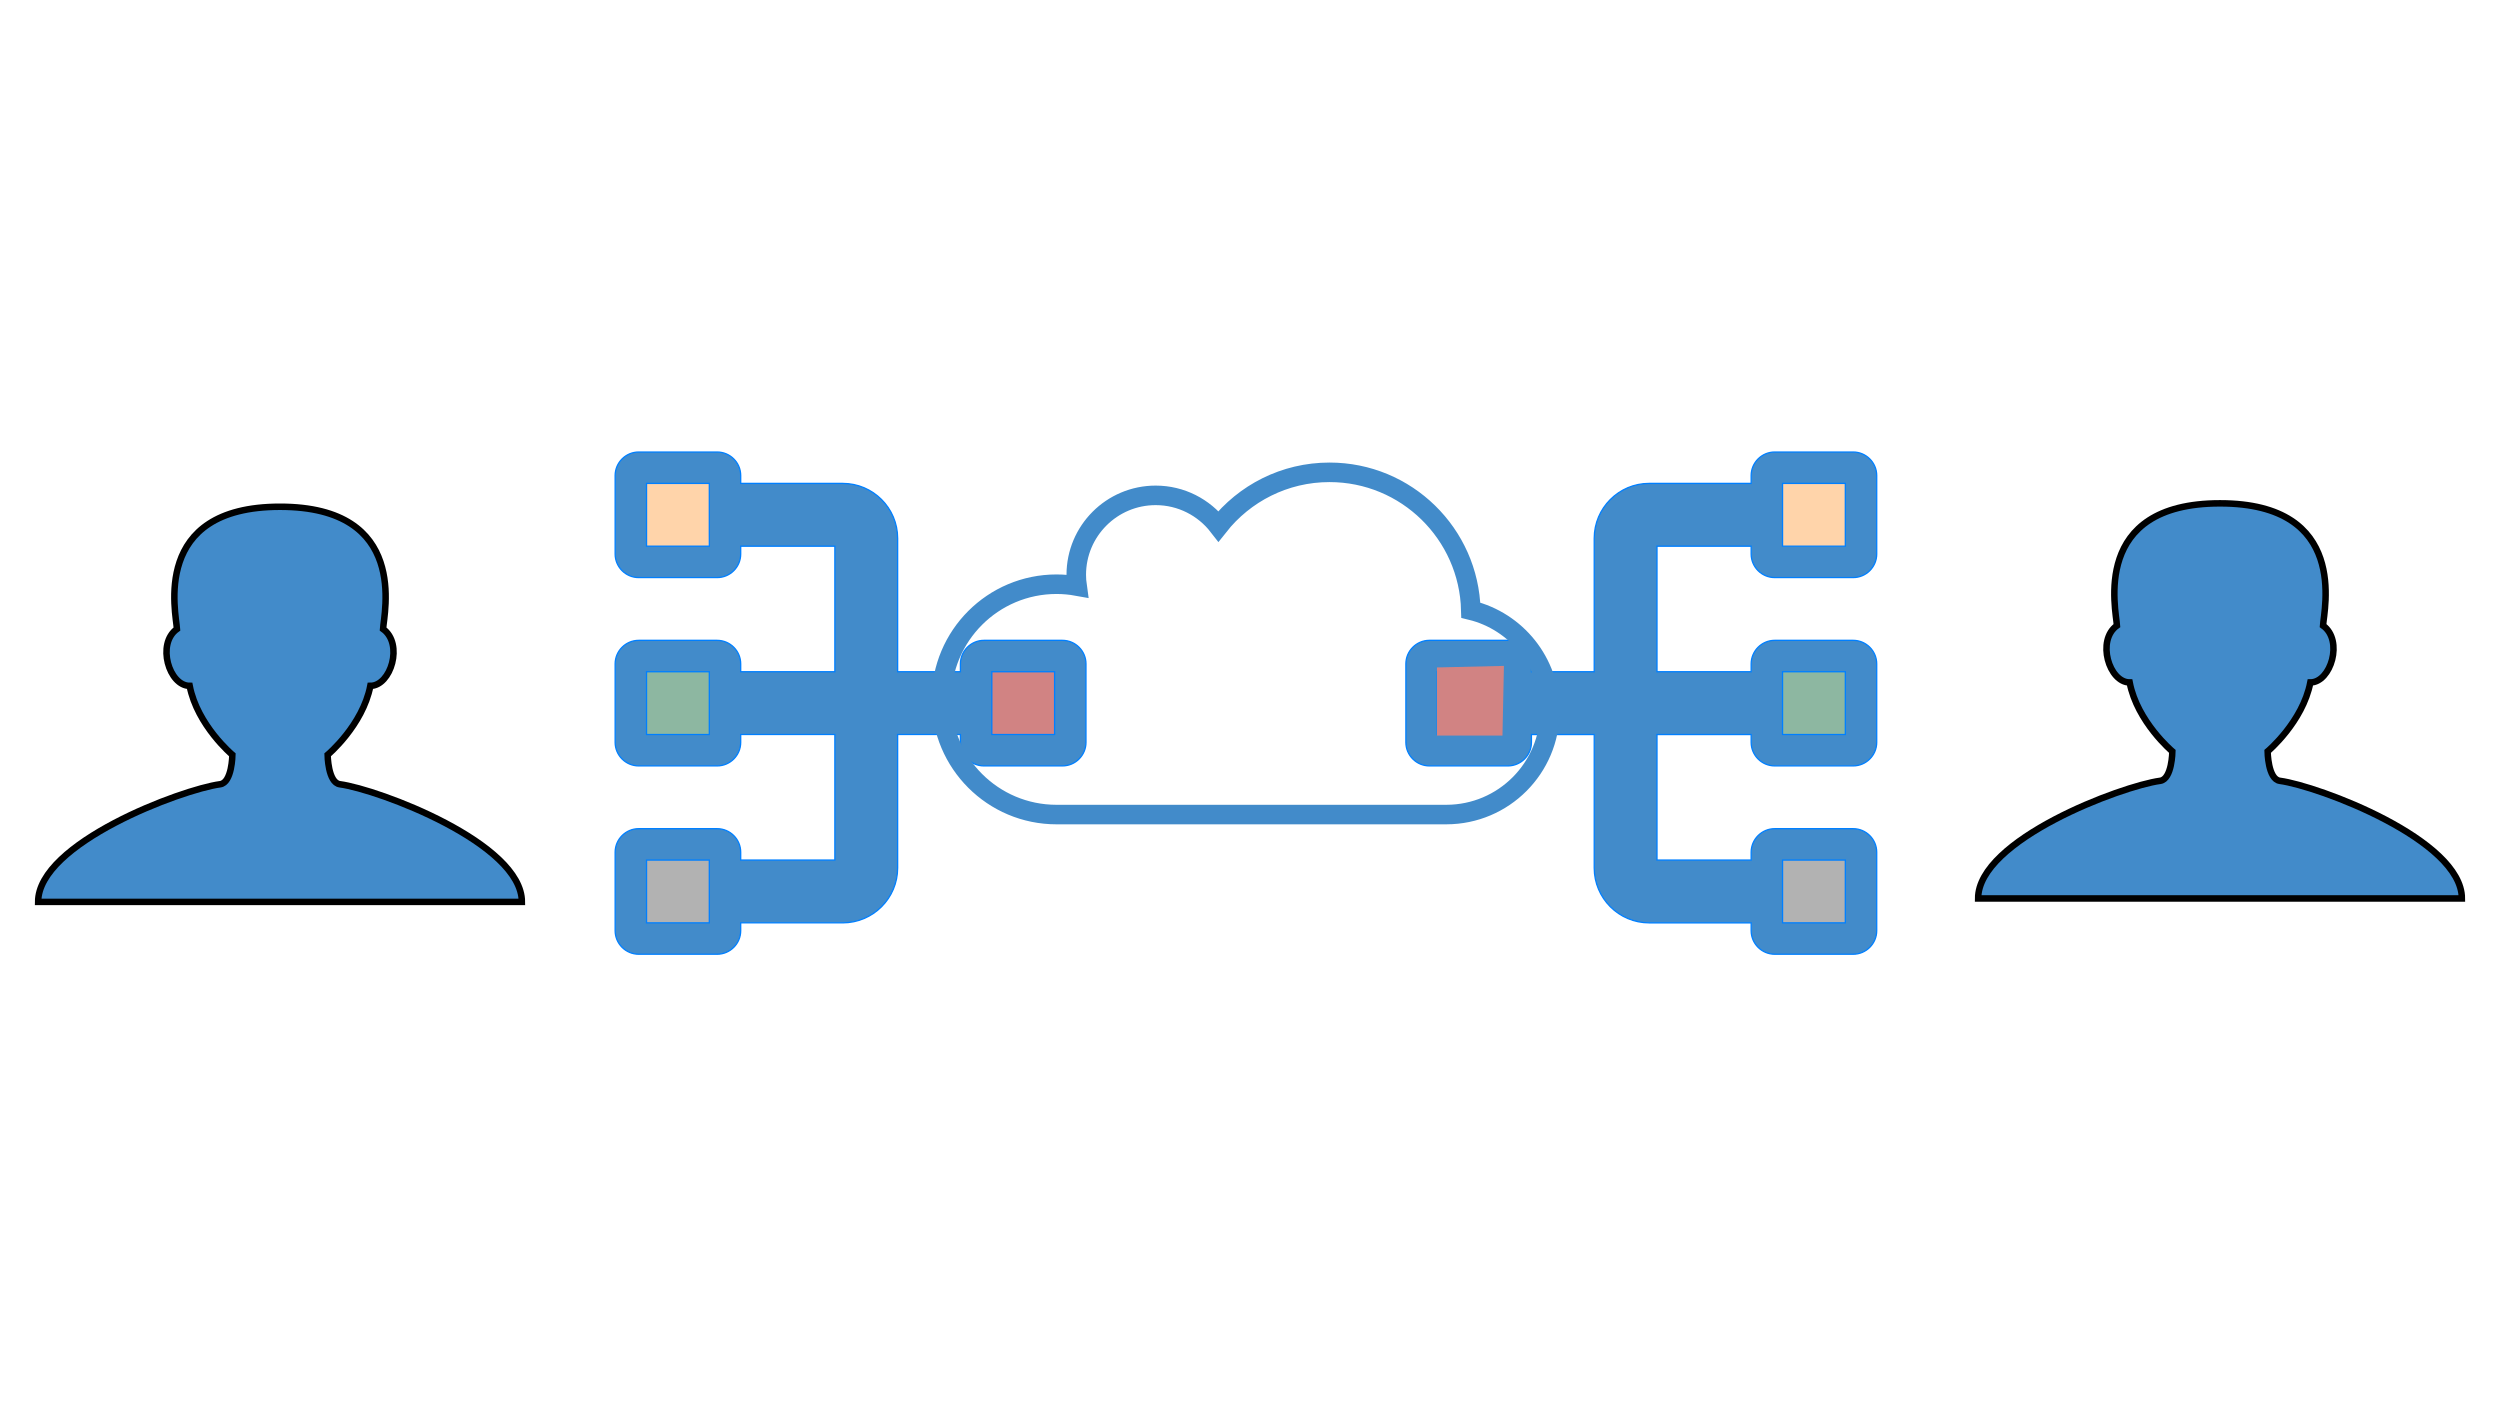 <?xml version="1.0"?>
<svg width="1920" height="1080" xmlns="http://www.w3.org/2000/svg" xmlns:xlink="http://www.w3.org/1999/xlink">
 <!-- Created with SVG-edit - http://svg-edit.googlecode.com/ -->
 <g>
  <title>subject</title>
  <g id="svg_14">
   <path stroke="#007fff" id="svg_7" fill="#ffd4aa" stroke-width="0" stroke-dasharray="null" stroke-linejoin="null" stroke-linecap="null" d="m1367.735,368.399l0,52.35l50.289,0l1.117,-53.539"/>
   <path stroke="#007fff" id="svg_11" fill="#8db7a1" stroke-width="0" stroke-dasharray="null" stroke-linejoin="null" stroke-linecap="null" d="m1367.735,515.454l0,52.349l50.289,0l1.117,-53.539"/>
   <path stroke="#007fff" id="svg_12" fill="#b2b2b2" stroke-width="0" stroke-dasharray="null" stroke-linejoin="null" stroke-linecap="null" d="m1367.735,656.797l0,52.35l50.289,0l1.117,-53.539"/>
   <g id="svg_13">
    <path stroke="#007fff" fill="#d18383" stroke-width="0" stroke-dasharray="null" stroke-linejoin="null" stroke-linecap="null" d="m760.997,514.466l0,52.35l50.279,0l1.118,-53.539" id="svg_28"/>
    <path stroke="#007fff" id="svg_6" fill="#ffd4aa" stroke-width="0" stroke-dasharray="null" stroke-linejoin="null" stroke-linecap="null" d="m493.977,369.827l0,52.349l50.28,0l1.118,-53.539"/>
    <path stroke="#007fff" id="svg_8" fill="#8db7a1" stroke-width="0" stroke-dasharray="null" stroke-linejoin="null" stroke-linecap="null" d="m495.405,514.026l0,52.35l50.28,0l1.118,-53.539"/>
    <path stroke="#007fff" id="svg_9" fill="#b2b2b2" stroke-width="0" stroke-dasharray="null" stroke-linejoin="null" stroke-linecap="null" d="m495.405,659.653l0,52.35l50.28,0l1.118,-53.539"/>
    <path stroke="#007fff" fill="#428bca" d="m568.857,714.77l0,-6.026l78.345,0c23.261,0 42.186,-18.925 42.186,-42.186l0,-102.452l48.213,0l0,6.026c0,9.944 8.136,18.08 18.08,18.08l60.265,0c9.944,0 18.08,-8.136 18.08,-18.08l0,-60.265c0,-9.944 -8.136,-18.08 -18.08,-18.08l-60.265,0c-9.944,0 -18.08,8.136 -18.08,18.08l0,6.026l-48.213,0l0,-102.451c0,-23.261 -18.925,-42.187 -42.186,-42.187l-78.345,0l0,-6.026c0,-9.944 -8.136,-18.079 -18.08,-18.079l-60.265,0c-9.944,0 -18.081,8.135 -18.081,18.079l0,60.266c0,9.944 8.137,18.079 18.081,18.079l60.265,0c9.944,0 18.08,-8.135 18.08,-18.079l0,-6.026l72.319,0l0,96.424l-72.319,0l0,-6.026c0,-9.944 -8.136,-18.08 -18.08,-18.08l-60.265,0c-9.944,0 -18.081,8.136 -18.081,18.08l0,60.265c0,9.944 8.137,18.08 18.081,18.08l60.265,0c9.944,0 18.08,-8.136 18.08,-18.08l0,-6.026l72.319,0l0,96.425l-72.319,0l0,-6.026c0,-9.944 -8.136,-18.08 -18.08,-18.08l-60.265,0c-9.944,0 -18.081,8.136 -18.081,18.08l0,60.265c0,9.944 8.137,18.08 18.081,18.08l60.265,0c9.944,0 18.08,-8.136 18.08,-18.08zm-72.319,-295.302l0,-48.212l48.212,0l0,48.212l-48.212,0zm0,144.637l0,-48.213l48.212,0l0,48.213l-48.212,0zm265.17,-48.213l48.212,0l0,48.213l-48.212,0l0,-48.213zm-265.17,192.852l0,-48.213l48.212,0l0,48.213l-48.212,0z" id="svg_1"/>
    <path stroke="#007fff" id="svg_2" fill="#428bca" d="m1344.89,365.225l0,6.026l-78.347,0c-23.257,0 -42.183,18.931 -42.183,42.188l0,102.452l-48.212,0l0,-6.025c0,-9.951 -8.139,-18.089 -18.077,-18.089l-60.272,0c-9.944,0 -18.079,8.138 -18.079,18.089l0,60.264c0,9.936 8.135,18.075 18.079,18.075l60.272,0c9.937,0 18.077,-8.138 18.077,-18.075l0,-6.025l48.212,0l0,102.452c0,23.258 18.925,42.188 42.183,42.188l78.347,0l0,6.025c0,9.937 8.14,18.076 18.077,18.076l60.271,0c9.937,0 18.077,-8.138 18.077,-18.076l0,-60.277c0,-9.937 -8.139,-18.075 -18.077,-18.075l-60.271,0c-9.937,0 -18.077,8.137 -18.077,18.075l0,6.039l-72.318,0l0,-96.428l72.318,0l0,6.025c0,9.936 8.14,18.075 18.077,18.075l60.271,0c9.937,0 18.077,-8.138 18.077,-18.075l0,-60.264c0,-9.951 -8.139,-18.089 -18.077,-18.089l-60.271,0c-9.937,0 -18.077,8.138 -18.077,18.089l0,6.025l-72.318,0l0,-96.427l72.318,0l0,6.025c0,9.952 8.14,18.074 18.077,18.074l60.271,0c9.937,0 18.077,-8.123 18.077,-18.074l0,-60.264c0,-9.951 -8.139,-18.075 -18.077,-18.075l-60.271,0c-9.937,0 -18.077,8.124 -18.077,18.075zm72.318,295.308l0,48.199l-48.212,0l0,-48.199l48.212,0zm0,-144.642l0,48.214l-48.212,0l0,-48.214l48.212,0zm-265.166,48.214l-48.212,0l0,-48.214l48.212,0l0,48.214zm265.166,-192.855l0,48.213l-48.212,0l0,-48.213l48.212,0z"/>
    <path stroke="#007fff" id="svg_5" fill="#d18383" stroke-width="0" stroke-dasharray="null" stroke-linejoin="null" stroke-linecap="null" d="m1103.613,512.598l0,52.35l50.282,0l1.116,-53.539"/>
    <path stroke="#428bca" id="svg_4" d="m1190.295,545.972c0,-37.459 -25.87,-68.857 -60.695,-77.336c-1.485,-58.728 -49.487,-105.892 -108.536,-105.892c-34.591,0 -65.38,16.197 -85.269,41.402c-11.153,-14.419 -28.608,-23.71 -48.237,-23.71c-33.68,0 -60.982,27.321 -60.982,61.019c0,2.936 0.218,5.822 0.622,8.649c-5.12,-0.923 -10.389,-1.431 -15.774,-1.431c-48.825,-0.002 -88.402,39.601 -88.402,88.452c0,48.853 39.577,88.455 88.401,88.455l299.453,-0.007c43.88,-0.084 79.419,-35.688 79.419,-79.601z" stroke-width="15" fill="#000000" fill-opacity="0"/>
   </g>
  </g>
  <path stroke="#000000" id="svg_3" fill="#428bca" stroke-width="5" d="m260.996,602.297c-9.168,-1.236 -9.377,-22.589 -9.377,-22.589s26.944,-22.591 32.813,-52.967c15.79,0 25.551,-32.296 9.753,-43.658c0.657,-11.96 20.298,-93.894 -79.141,-93.894c-99.443,0 -79.801,81.934 -79.142,93.894c-15.796,11.362 -6.042,43.658 9.753,43.658c5.871,30.377 32.811,52.967 32.811,52.967s-0.209,21.353 -9.377,22.589c-29.531,3.98 -139.809,45.181 -139.809,90.36l371.527,0c0,-45.179 -110.28,-86.38 -139.811,-90.36z"/>
  <path stroke="#000000" id="svg_15" fill="#428bca" stroke-width="5" d="m1750.908,599.674c-9.167,-1.236 -9.379,-22.589 -9.379,-22.589s26.942,-22.591 32.815,-52.967c15.788,0 25.546,-32.295 9.747,-43.657c0.659,-11.961 20.299,-93.894 -79.14,-93.894c-99.439,0 -79.799,81.933 -79.14,93.894c-15.799,11.362 -6.04,43.657 9.759,43.657c5.862,30.376 32.804,52.967 32.804,52.967s-0.212,21.353 -9.379,22.589c-29.532,3.98 -139.802,45.181 -139.802,90.36l371.528,0c0,-45.179 -110.28,-86.38 -139.813,-90.36z"/>
 </g>
</svg>